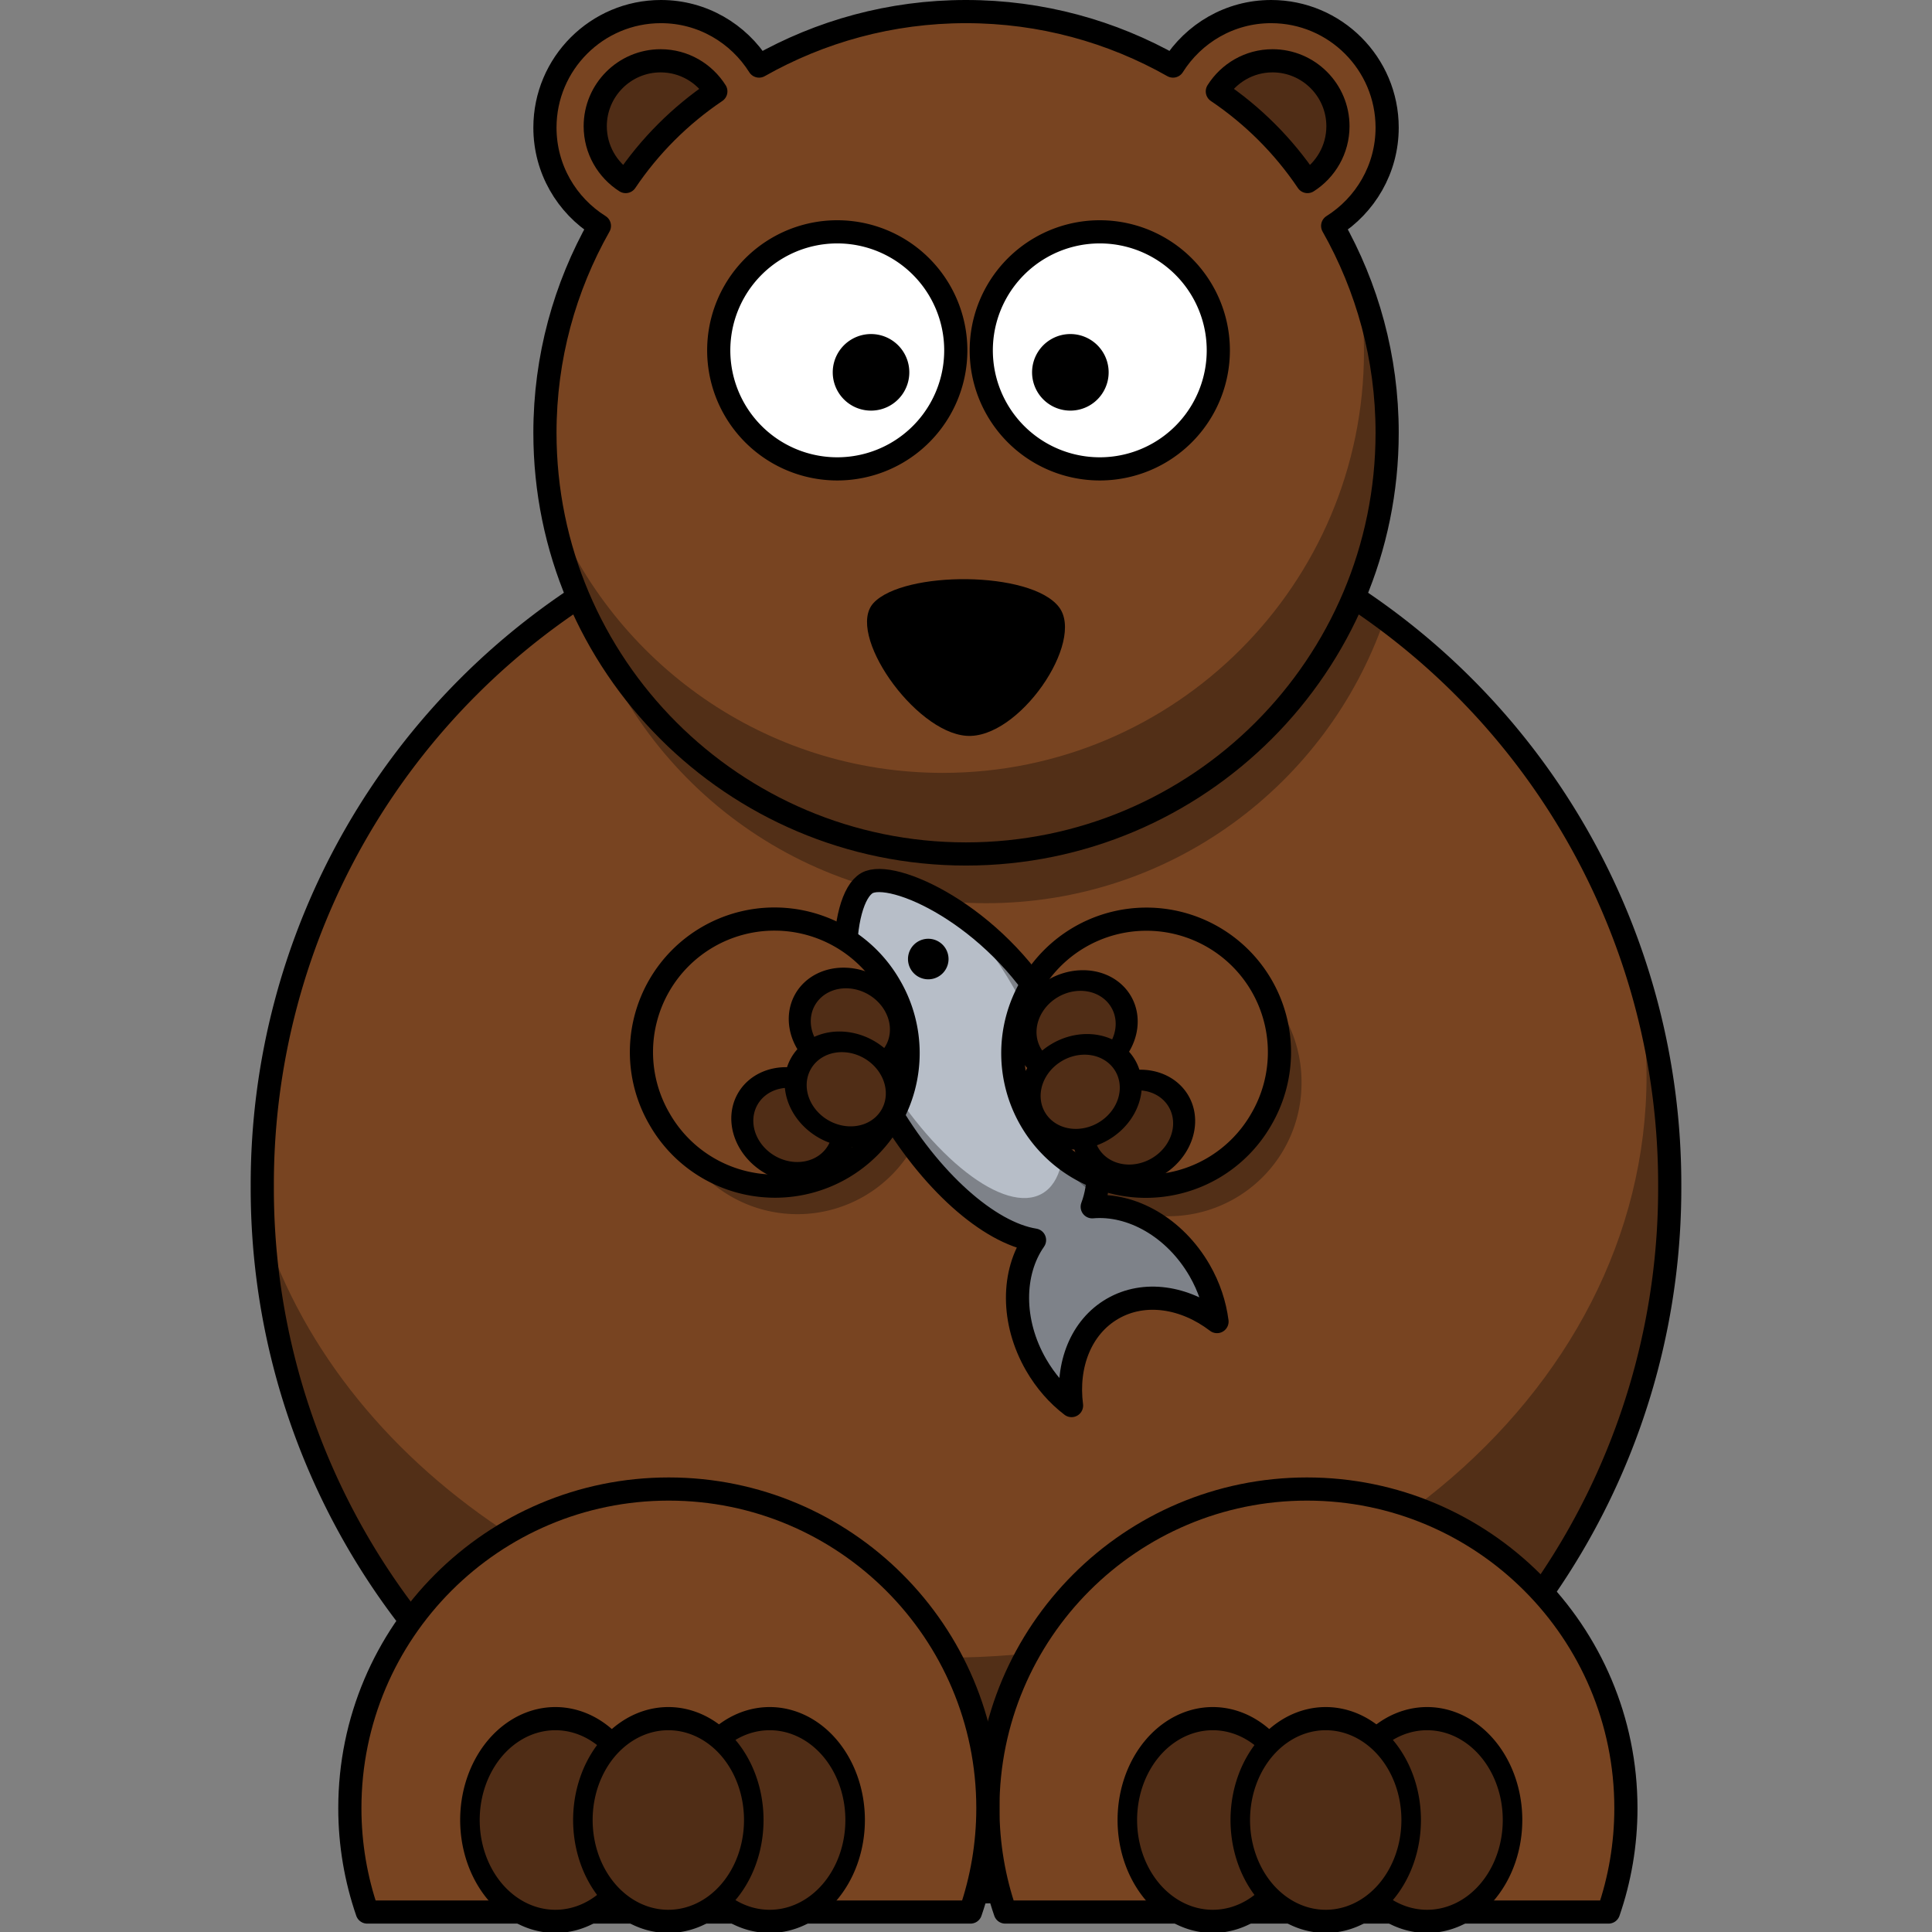 <?xml version="1.0" encoding="UTF-8" standalone="no"?>
<!-- Created with Inkscape (http://www.inkscape.org/) -->

<svg
   xmlns:dc="http://purl.org/dc/elements/1.1/"
   xmlns:cc="http://creativecommons.org/ns#"
   xmlns:rdf="http://www.w3.org/1999/02/22-rdf-syntax-ns#"
   xmlns:svg="http://www.w3.org/2000/svg"
   xmlns="http://www.w3.org/2000/svg"
   xmlns:sodipodi="http://sodipodi.sourceforge.net/DTD/sodipodi-0.dtd"
   xmlns:inkscape="http://www.inkscape.org/namespaces/inkscape"
   version="1.0"
   width="333.56"
   height="333.56"
   id="svg2"
   inkscape:version="0.47 r22583"
   sodipodi:docname="lemmling-cartoon-bear.svg">
  <rect width="100%" height="100%" fill="#808080" stroke="none"/>
  <sodipodi:namedview
     pagecolor="#ffffff"
     bordercolor="#666666"
     borderopacity="1"
     objecttolerance="10"
     gridtolerance="10"
     guidetolerance="10"
     inkscape:pageopacity="0"
     inkscape:pageshadow="2"
     inkscape:window-width="1280"
     inkscape:window-height="923"
     id="namedview38"
     showgrid="false"
     inkscape:zoom="0.70751825"
     inkscape:cx="123.49766"
     inkscape:cy="166.78016"
     inkscape:window-x="0"
     inkscape:window-y="24"
     inkscape:window-maximized="1"
     inkscape:current-layer="svg2" />
  <defs
     id="defs4" />
  <g
     transform="translate(-198.681,-357.138)"
     id="layer1">
    <path
       d="m 513.69,561.965 a 121.498,121.498 0 1 1 -242.995,0 121.498,121.498 0 1 1 242.995,0 z"
       transform="translate(-26.731,0)"
       id="path2385"
       style="fill:#784421;fill-opacity:1;fill-rule:nonzero;stroke:#000000;stroke-width:4;stroke-linecap:round;stroke-linejoin:round;stroke-miterlimit:4;stroke-opacity:1;stroke-dasharray:none" />
    <path
       d="m 150.219,103.219 c -24.505,0 -47.314,7.255 -66.406,19.75 8.651,30.482 36.665,52.844 69.906,52.844 31.773,0 58.799,-20.421 68.688,-48.844 -20.186,-14.939 -45.165,-23.75 -72.188,-23.75 z"
       transform="translate(215.233,337.263)"
       id="path3302"
       style="fill:#000000;fill-opacity:0.314;fill-rule:nonzero;stroke:none" />
    <path
       d="m 440.036,422.841 a 49.103,49.103 0 1 1 -98.205,0 49.103,49.103 0 1 1 98.205,0 z"
       transform="matrix(0.468,0,0,0.468,153.391,345.791)"
       id="path3242"
       style="fill:#000000;fill-opacity:0.314;fill-rule:nonzero;stroke:none" />
    <path
       d="m 379.992,531.791 c -9.675,-16.757 -27.332,-24.671 -31.643,-22.182 -4.698,2.712 -6.259,21.722 3.416,38.479 7.496,12.984 17.69,21.896 25.527,23.151 -3.896,5.562 -4.027,14.087 0.27,21.531 1.652,2.862 3.751,5.231 6.121,7.039 -0.909,-6.977 1.611,-13.56 7.089,-16.722 5.477,-3.162 12.439,-2.052 18.026,2.222 -0.381,-2.957 -1.356,-5.973 -3.008,-8.836 -4.297,-7.443 -11.766,-11.581 -18.538,-10.984 2.831,-7.415 0.237,-20.714 -7.259,-33.698 z"
       id="path3310"
       style="fill:#b7bec8;fill-opacity:1;fill-rule:nonzero;stroke:#000000;stroke-width:4;stroke-linecap:butt;stroke-linejoin:round;stroke-miterlimit:4;stroke-opacity:1;stroke-dasharray:none" />
    <path
       d="m 365.457,440.469 c -12.925,0 -25.375,2.037 -37.062,5.781 10.514,-2.455 21.602,-3.781 33.062,-3.781 31.438,0 60.108,9.878 81.688,26.094 -21.064,-17.541 -48.154,-28.094 -77.688,-28.094 z m 115.062,82.375 c 1.594,6.488 2.438,13.187 2.438,20.062 1e-5,55.444 -54.433,100.438 -121.5,100.438 -56.084,2e-5 -103.311,-31.459 -117.281,-74.188 3.724,63.725 56.628,114.312 121.281,114.312 67.067,0 121.5,-54.433 121.5,-121.5 0,-13.683 -2.261,-26.849 -6.438,-39.125 z"
       id="path3276"
       style="fill:#000000;fill-opacity:0.314;fill-rule:nonzero;stroke:none" />
    <path
       d="m 97.562,21.875 c -11.055,0 -20.031,8.976 -20.031,20.031 0,7.155 3.758,13.426 9.406,16.969 -5.971,10.554 -9.406,22.735 -9.406,35.719 0,40.134 32.553,72.719 72.688,72.719 40.134,0 72.719,-32.584 72.719,-72.719 0,-12.984 -3.435,-25.165 -9.406,-35.719 5.636,-3.545 9.406,-9.824 9.406,-16.969 0,-11.055 -8.976,-20.031 -20.031,-20.031 -7.145,0 -13.392,3.771 -16.938,9.406 -10.56,-5.979 -22.757,-9.406 -35.75,-9.406 -12.99,0 -25.161,3.43 -35.719,9.406 C 110.955,25.646 104.708,21.875 97.562,21.875 z"
       transform="translate(215.233,337.263)"
       id="path2479"
       style="fill:#784421;fill-opacity:1;fill-rule:nonzero;stroke:#000000;stroke-width:4;stroke-linecap:round;stroke-linejoin:round;stroke-miterlimit:4;stroke-opacity:1;stroke-dasharray:none" />
    <path
       d="m 424.332,614.219 c -30.406,0 -55.094,24.688 -55.094,55.094 0,6.287 1.058,12.308 3,17.938 l 104.156,0 c 1.942,-5.629 3,-11.651 3,-17.938 0,-30.406 -24.657,-55.094 -55.062,-55.094 z"
       id="path3163"
       style="fill:#784421;fill-opacity:1;fill-rule:nonzero;stroke:#000000;stroke-width:4;stroke-linecap:round;stroke-linejoin:round;stroke-miterlimit:4;stroke-opacity:1;stroke-dasharray:none" />
    <path
       d="m 314.144,614.219 c -30.406,0 -55.062,24.688 -55.062,55.094 0,6.287 1.058,12.308 3,17.938 l 104.156,0 c 1.942,-5.629 3,-11.651 3,-17.938 0,-30.406 -24.688,-55.094 -55.094,-55.094 z"
       id="path3165"
       style="fill:#784421;fill-opacity:1;fill-rule:nonzero;stroke:#000000;stroke-width:4;stroke-linecap:round;stroke-linejoin:round;stroke-miterlimit:4;stroke-opacity:1;stroke-dasharray:none" />
    <path
       d="m 371.418,413.398 a 9.443,9.443 0 1 1 -18.886,0 9.443,9.443 0 1 1 18.886,0 z"
       transform="matrix(2.167,0,0,2.167,-441.166,-478.206)"
       id="path3177"
       style="fill:#ffffff;fill-opacity:1;fill-rule:nonzero;stroke:#000000;stroke-width:1.846;stroke-linecap:round;stroke-linejoin:round;stroke-miterlimit:4;stroke-opacity:1;stroke-dasharray:none" />
    <path
       d="m 371.418,413.398 a 9.443,9.443 0 1 1 -18.886,0 9.443,9.443 0 1 1 18.886,0 z"
       transform="matrix(2.167,0,0,2.167,-395.84,-478.206)"
       id="path3179"
       style="fill:#ffffff;fill-opacity:1;fill-rule:nonzero;stroke:#000000;stroke-width:1.846;stroke-linecap:round;stroke-linejoin:round;stroke-miterlimit:4;stroke-opacity:1;stroke-dasharray:none" />
    <path
       d="m 377.083,426.933 a 6.61,6.61 0 1 1 -13.22,0 6.61,6.61 0 1 1 13.22,0 z"
       transform="translate(13.006,-5.511)"
       id="path3183"
       style="fill:#000000;fill-opacity:1;fill-rule:nonzero;stroke:none" />
    <path
       d="m 349.509,461.228 c 5.215,-5.563 27.111,-5.588 31.987,0.695 4.63,5.966 -6.954,22.947 -15.993,22.252 -9.013,-0.693 -20.873,-17.743 -15.993,-22.947 z"
       id="path3192"
       style="fill:#000000;fill-opacity:1;fill-rule:evenodd;stroke:none" />
    <path
       d="m 354,671.862 a 17.5,17.5 0 1 1 -35,0 17.5,17.5 0 1 1 35,0 z"
       transform="matrix(0.843,0,0,1,10.898,-0.5)"
       id="path3220"
       style="fill:#502d16;fill-opacity:1;fill-rule:nonzero;stroke:#000000;stroke-width:4;stroke-linecap:round;stroke-linejoin:round;stroke-miterlimit:4;stroke-opacity:1;stroke-dasharray:none" />
    <path
       d="m 354,671.862 a 17.5,17.5 0 1 1 -35,0 17.5,17.5 0 1 1 35,0 z"
       transform="matrix(0.843,0,0,1,47.898,-0.5)"
       id="path3224"
       style="fill:#502d16;fill-opacity:1;fill-rule:nonzero;stroke:#000000;stroke-width:4;stroke-linecap:round;stroke-linejoin:round;stroke-miterlimit:4;stroke-opacity:1;stroke-dasharray:none" />
    <path
       d="m 354,671.862 a 17.5,17.5 0 1 1 -35,0 17.5,17.5 0 1 1 35,0 z"
       transform="matrix(0.843,0,0,1,30.398,-0.5)"
       id="path3222"
       style="fill:#502d16;fill-opacity:1;fill-rule:nonzero;stroke:#000000;stroke-width:4;stroke-linecap:round;stroke-linejoin:round;stroke-miterlimit:4;stroke-opacity:1;stroke-dasharray:none" />
    <path
       d="m 354,671.862 a 17.5,17.5 0 1 1 -35,0 17.5,17.5 0 1 1 35,0 z"
       transform="matrix(0.843,0,0,1,124.398,-0.5)"
       id="path3226"
       style="fill:#502d16;fill-opacity:1;fill-rule:nonzero;stroke:#000000;stroke-width:4;stroke-linecap:round;stroke-linejoin:round;stroke-miterlimit:4;stroke-opacity:1;stroke-dasharray:none" />
    <path
       d="m 354,671.862 a 17.5,17.5 0 1 1 -35,0 17.5,17.5 0 1 1 35,0 z"
       transform="matrix(0.843,0,0,1,161.398,-0.5)"
       id="path3228"
       style="fill:#502d16;fill-opacity:1;fill-rule:nonzero;stroke:#000000;stroke-width:4;stroke-linecap:round;stroke-linejoin:round;stroke-miterlimit:4;stroke-opacity:1;stroke-dasharray:none" />
    <path
       d="m 354,671.862 a 17.5,17.5 0 1 1 -35,0 17.5,17.5 0 1 1 35,0 z"
       transform="matrix(0.843,0,0,1,143.898,-0.5)"
       id="path3230"
       style="fill:#502d16;fill-opacity:1;fill-rule:nonzero;stroke:#000000;stroke-width:4;stroke-linecap:round;stroke-linejoin:round;stroke-miterlimit:4;stroke-opacity:1;stroke-dasharray:none" />
    <path
       d="m 122.844,158.125 c 3.069,3.457 6.102,7.586 8.812,12.281 9.211,15.955 11.454,31.93 5,35.656 -6.454,3.726 -19.163,-6.201 -28.375,-22.156 -1.807,-3.13 -3.336,-6.242 -4.594,-9.281 1.052,5.263 2.996,10.893 6.125,16.312 7.496,12.984 17.694,21.901 25.531,23.156 -3.896,5.562 -4.047,14.088 0.25,21.531 1.652,2.862 3.755,5.223 6.125,7.031 -0.909,-6.977 1.616,-13.556 7.094,-16.719 5.477,-3.162 12.444,-2.056 18.031,2.219 -0.381,-2.957 -1.378,-5.95 -3.031,-8.812 -4.297,-7.443 -11.759,-11.597 -18.531,-11 2.831,-7.415 0.246,-20.703 -7.25,-33.688 -4.151,-7.189 -9.783,-12.721 -15.188,-16.531 z"
       transform="translate(241.964,357.138)"
       id="path3348"
       style="fill:#000000;fill-opacity:0.314;fill-rule:nonzero;stroke:none" />
    <path
       d="m 440.036,422.841 a 49.103,49.103 0 1 1 -98.205,0 49.103,49.103 0 1 1 98.205,0 z"
       transform="matrix(0.468,0,0,0.468,217.452,346.145)"
       id="path3244"
       style="fill:#000000;fill-opacity:0.314;fill-rule:nonzero;stroke:none" />
    <path
       d="m 440.036,422.841 a 49.103,49.103 0 1 1 -98.205,0 49.103,49.103 0 1 1 98.205,0 z"
       transform="matrix(0.405,-0.234,0.234,0.405,75.173,459.097)"
       id="path3159"
       style="fill:#784421;fill-opacity:1;fill-rule:nonzero;stroke:#000000;stroke-width:8.548;stroke-linecap:round;stroke-linejoin:round;stroke-miterlimit:4;stroke-opacity:1;stroke-dasharray:none" />
    <path
       d="m 440.036,422.841 a 49.103,49.103 0 1 1 -98.205,0 49.103,49.103 0 1 1 98.205,0 z"
       transform="matrix(0.405,0.234,-0.234,0.405,337.177,276.161)"
       id="path3161"
       style="fill:#784421;fill-opacity:1;fill-rule:nonzero;stroke:#000000;stroke-width:8.548;stroke-linecap:round;stroke-linejoin:round;stroke-miterlimit:4;stroke-opacity:1;stroke-dasharray:none" />
    <path
       d="m 354,671.862 a 17.5,17.5 0 1 1 -35,0 17.5,17.5 0 1 1 35,0 z"
       transform="matrix(0.226,-0.391,0.445,0.257,-39.452,510.258)"
       id="path3264"
       style="fill:#502d16;fill-opacity:1;fill-rule:nonzero;stroke:#000000;stroke-width:7.618;stroke-linecap:round;stroke-linejoin:round;stroke-miterlimit:4;stroke-opacity:1;stroke-dasharray:none" />
    <path
       d="m 354,671.862 a 17.5,17.5 0 1 1 -35,0 17.5,17.5 0 1 1 35,0 z"
       transform="matrix(0.226,-0.391,0.445,0.257,-29.533,493.079)"
       id="path3266"
       style="fill:#502d16;fill-opacity:1;fill-rule:nonzero;stroke:#000000;stroke-width:7.618;stroke-linecap:round;stroke-linejoin:round;stroke-miterlimit:4;stroke-opacity:1;stroke-dasharray:none" />
    <path
       d="m 354,671.862 a 17.5,17.5 0 1 1 -35,0 17.5,17.5 0 1 1 35,0 z"
       transform="matrix(0.226,-0.391,0.445,0.257,-30.242,504.102)"
       id="path3268"
       style="fill:#502d16;fill-opacity:1;fill-rule:nonzero;stroke:#000000;stroke-width:7.618;stroke-linecap:round;stroke-linejoin:round;stroke-miterlimit:4;stroke-opacity:1;stroke-dasharray:none" />
    <path
       d="m 354,671.862 a 17.5,17.5 0 1 1 -35,0 17.5,17.5 0 1 1 35,0 z"
       transform="matrix(-0.226,-0.391,-0.445,0.257,769.416,510.696)"
       id="path3270"
       style="fill:#502d16;fill-opacity:1;fill-rule:nonzero;stroke:#000000;stroke-width:7.618;stroke-linecap:round;stroke-linejoin:round;stroke-miterlimit:4;stroke-opacity:1;stroke-dasharray:none" />
    <path
       d="m 354,671.862 a 17.5,17.5 0 1 1 -35,0 17.5,17.5 0 1 1 35,0 z"
       transform="matrix(-0.226,-0.391,-0.445,0.257,759.497,493.517)"
       id="path3272"
       style="fill:#502d16;fill-opacity:1;fill-rule:nonzero;stroke:#000000;stroke-width:7.618;stroke-linecap:round;stroke-linejoin:round;stroke-miterlimit:4;stroke-opacity:1;stroke-dasharray:none" />
    <path
       d="m 354,671.862 a 17.5,17.5 0 1 1 -35,0 17.5,17.5 0 1 1 35,0 z"
       transform="matrix(-0.226,-0.391,-0.445,0.257,760.206,504.539)"
       id="path3274"
       style="fill:#502d16;fill-opacity:1;fill-rule:nonzero;stroke:#000000;stroke-width:7.618;stroke-linecap:round;stroke-linejoin:round;stroke-miterlimit:4;stroke-opacity:1;stroke-dasharray:none" />
    <path
       d="m 418.38,367.636 c -4.018,0 -7.526,2.116 -9.527,5.279 6.143,4.138 11.433,9.422 15.568,15.568 3.153,-2.004 5.255,-5.542 5.255,-9.552 0,-6.233 -5.062,-11.296 -11.295,-11.296 z"
       id="path2483"
       style="fill:#502d16;fill-opacity:1;fill-rule:nonzero;stroke:#000000;stroke-width:4;stroke-linecap:round;stroke-linejoin:round;stroke-miterlimit:4;stroke-opacity:1;stroke-dasharray:none" />
    <path
       d="m 377.083,426.933 a 6.61,6.61 0 1 1 -13.22,0 6.61,6.61 0 1 1 13.22,0 z"
       transform="translate(-21.409,-5.511)"
       id="path2515"
       style="fill:#000000;fill-opacity:1;fill-rule:nonzero;stroke:none" />
    <path
       d="m 312.745,367.636 c 4.018,0 7.526,2.116 9.527,5.279 -6.143,4.138 -11.433,9.422 -15.568,15.568 -3.153,-2.004 -5.255,-5.542 -5.255,-9.552 0,-6.233 5.062,-11.296 11.295,-11.296 z"
       id="path2523"
       style="fill:#502d16;fill-opacity:1;fill-rule:nonzero;stroke:#000000;stroke-width:4;stroke-linecap:round;stroke-linejoin:round;stroke-miterlimit:4;stroke-opacity:1;stroke-dasharray:none" />
    <path
       d="m 217.812,67.812 c 0.742,4.151 1.125,8.417 1.125,12.781 1e-5,40.134 -32.584,72.719 -72.719,72.719 -30.638,0 -56.839,-19.003 -67.531,-45.844 6.082,34 35.792,59.844 71.531,59.844 40.134,0 72.719,-32.584 72.719,-72.719 0,-9.462 -1.824,-18.491 -5.125,-26.781 z"
       transform="translate(215.233,337.263)"
       id="path2525"
       style="fill:#000000;fill-opacity:0.314;fill-rule:nonzero;stroke:none" />
    <path
       d="m 121.75,165.81 a 3.5,3.5 0 1 1 -7,0 3.5,3.5 0 1 1 7,0 z"
       transform="translate(240.696,356.906)"
       id="path3346"
       style="fill:#000000;fill-opacity:1;fill-rule:nonzero;stroke:none" />
  </g>
</svg>
